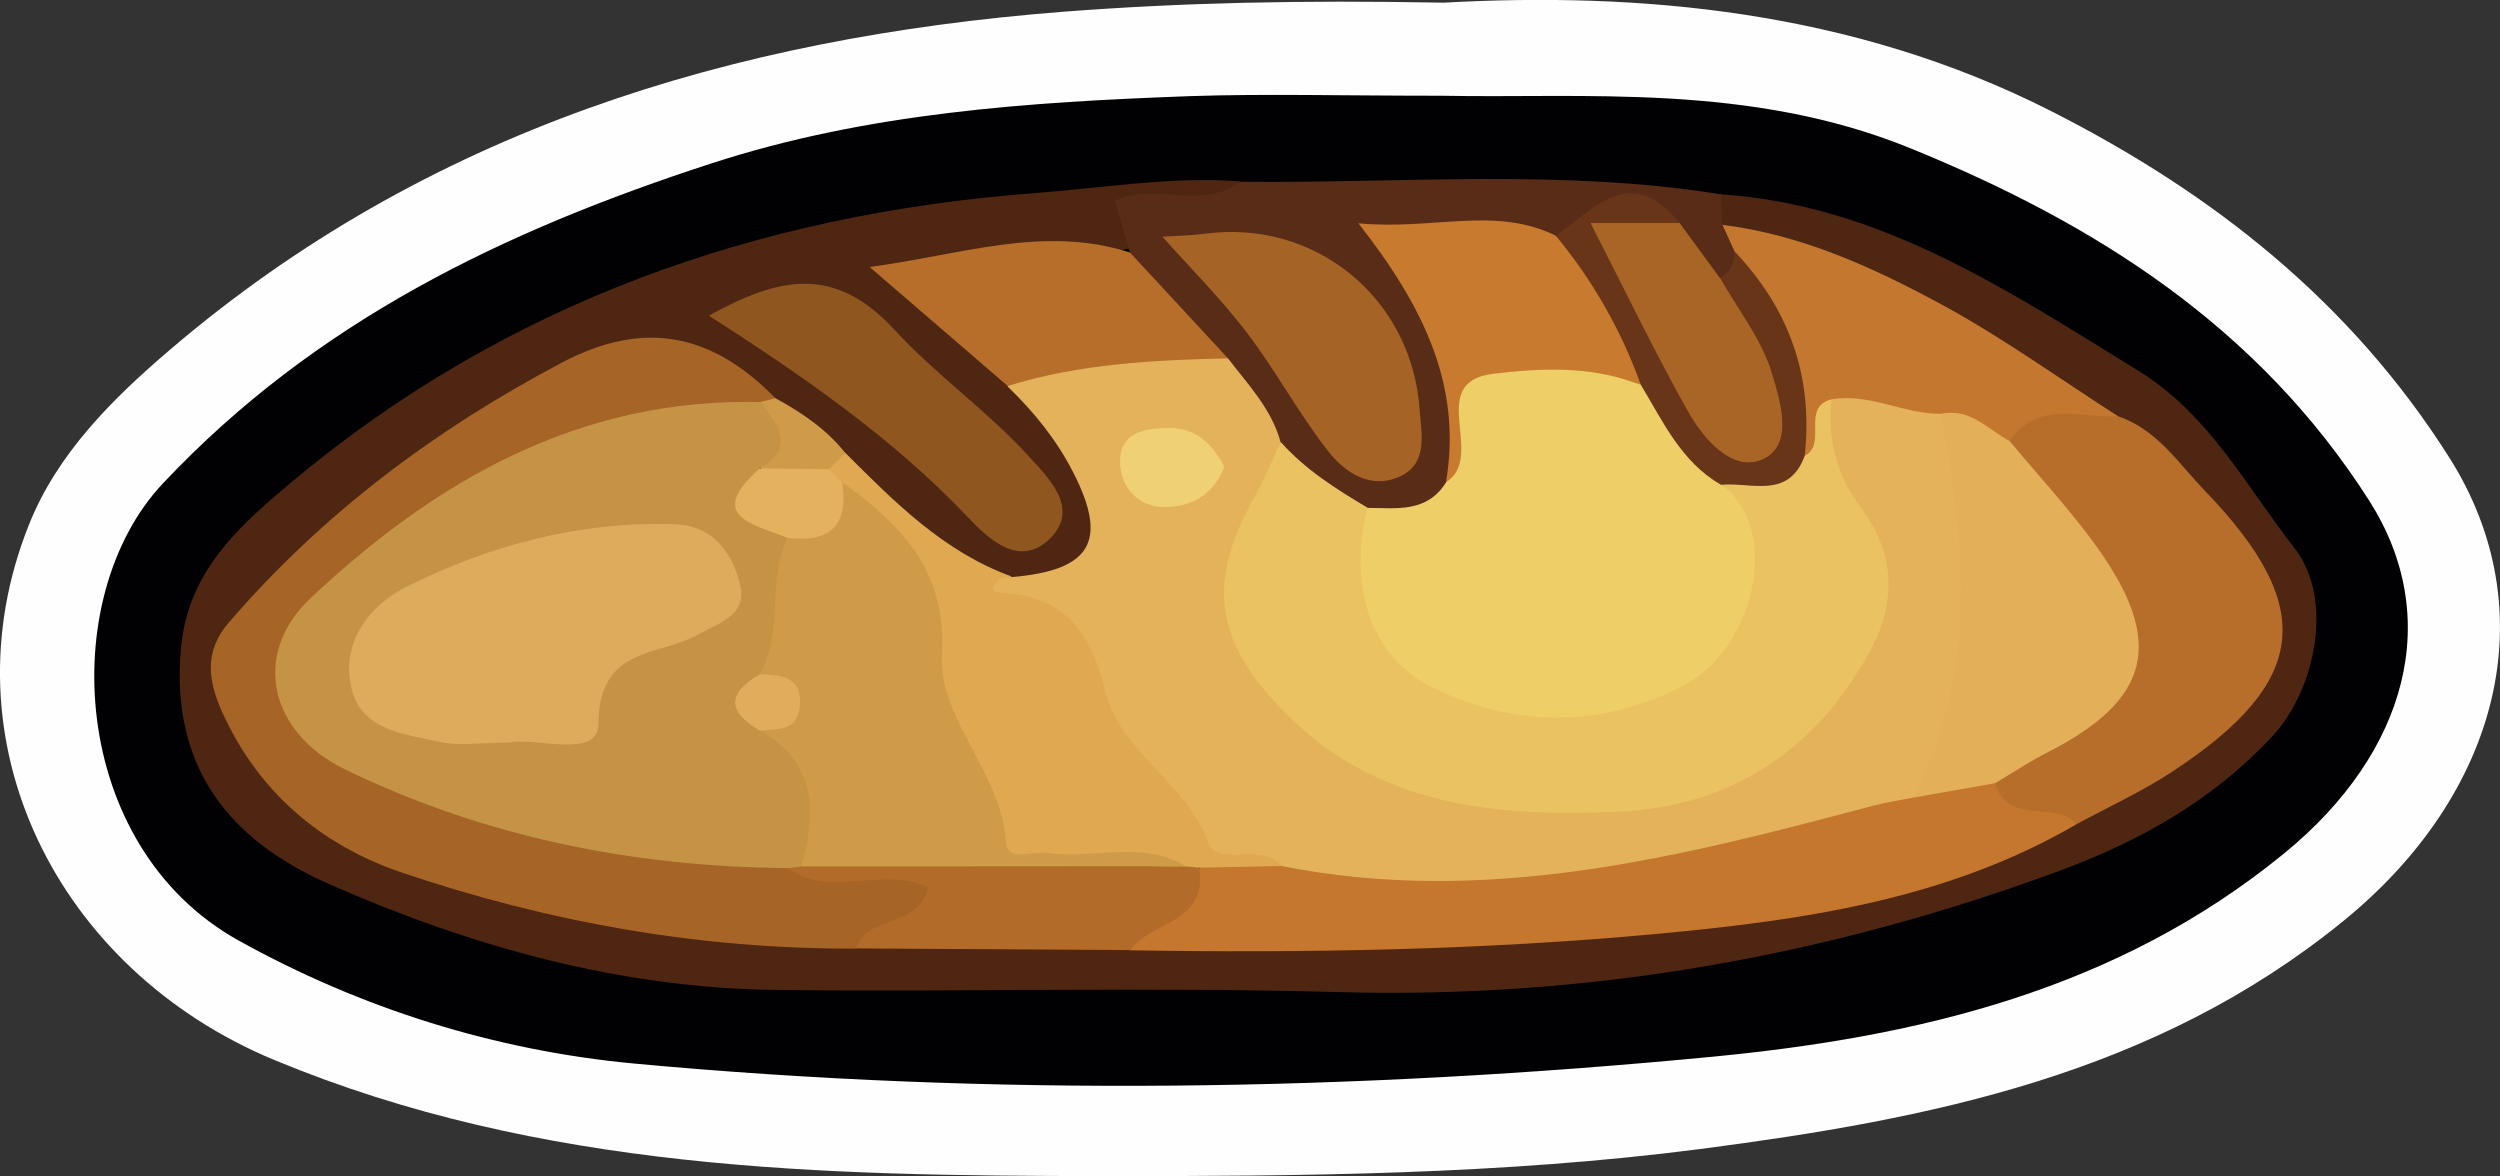 <?xml version="1.0" encoding="utf-8"?>
<!-- Generator: Adobe Illustrator 23.0.2, SVG Export Plug-In . SVG Version: 6.00 Build 0)  -->
<svg version="1.1" id="Camada_1" xmlns="http://www.w3.org/2000/svg" xmlns:xlink="http://www.w3.org/1999/xlink" x="0px" y="0px"
	 viewBox="0 0 131.09 61.68" style="enable-background:new 0 0 131.09 61.68;" xml:space="preserve">
<rect x="0" y="0" width="131.09" height="61.68" fill="#333333" stroke="none"/>
<style type="text/css">
	.st0{fill:#FEFEFE;}
	.st1{fill:#010002;}
	.st2{fill:#4E2612;}
	.st3{fill:#582C16;}
	.st4{fill:#E4B25B;}
	.st5{fill:#A66426;}
	.st6{fill:#C5772D;}
	.st7{fill:#B66E2A;}
	.st8{fill:#DFA851;}
	.st9{fill:#C4772E;}
	.st10{fill:#8F5620;}
	.st11{fill:#B26B29;}
	.st12{fill:#CF9B48;}
	.st13{fill:#EAC262;}
	.st14{fill:#EECE66;}
	.st15{fill:#A56325;}
	.st16{fill:#C87A2F;}
	.st17{fill:#A86526;}
	.st18{fill:#683518;}
	.st19{fill:#E3AF59;}
	.st20{fill:#EFD074;}
	.st21{fill:#C49346;}
	.st22{fill:#E4B15F;}
	.st23{fill:#DCAB5C;}
	.st24{fill:#E1AD5C;}
</style>
<g>
	<path class="st0" d="M75.7,0.14c10.14-0.56,21.35,0.35,31.86,5.69c8.51,4.32,15.71,10.01,20.87,18.16
		c5.08,8.02,2.7,17.62-5.61,24.35c-9.88,8.01-21.59,10.34-33.67,11.91c-10.42,1.35-20.94,1.43-31.38,1.42
		c-14.66-0.02-29.38-0.27-43.39-6.09C2.96,50.84-3.01,38.82,1.52,27.51C3,23.79,5.9,20.91,8.9,18.35
		C22.35,6.85,38.36,1.98,55.7,0.62C61.91,0.14,68.13,0,75.7,0.14z"/>
	<path class="st1" d="M75.59,5.02c7.4,0.15,16.16-0.68,24.57,2.75c9.76,3.97,18.27,9.39,24.07,18.48c3.89,6.1,2.06,13.17-4.46,18.5
		c-8.76,7.16-19.18,9.62-29.97,10.66c-18.82,1.81-37.69,2.11-56.53,0.36c-7.3-0.68-14.35-2.89-20.77-6.46
		c-8.88-4.94-9.58-18-3.95-23.97C16.57,16.82,26.5,12.08,37.3,8.57c8.17-2.66,16.63-3.22,25.12-3.53
		C66.37,4.91,70.33,5.02,75.59,5.02z"/>
	<path class="st2" d="M90.25,10.19c8.36,0.56,15.03,5.04,21.86,9.24c3.74,2.3,5.67,6.07,8.21,9.32c2.04,2.6,1.16,7.35-1.17,9.86
		c-3.09,3.32-6.87,5.46-11.1,7.03c-12.24,4.53-24.82,6.75-37.91,6.38c-9.79-0.27-19.6,0-29.39-0.11
		c-8.23-0.09-16.05-2.27-23.51-5.56c-5.21-2.3-8.32-6.11-7.75-12.38c0.38-4.09,3.15-6.46,5.76-8.66
		c11.26-9.44,24.49-14.09,39.07-15.19c3.57-0.27,7.11-0.88,10.71-0.61c-0.68,2.33-2.72,1.65-4.12,1.49
		c-2.12-0.24-0.95,1.33-1.4,1.96c-4.1,1-8.28,1.02-12.21,1.27c2.01,1.43,3.9,3.65,6.21,5.4c1.67,1.42,2.8,3.24,3.66,5.21
		c1.62,3.68,0.27,5.75-3.89,6.14c-4.02-0.92-6.7-3.78-9.44-6.56c-1.13-1.3-2.59-2.21-3.98-3.19c-3.51-3.22-7.15-3.04-11.16-0.81
		c-5.59,3.12-10.57,6.94-14.9,11.66c-1.86,2.02-1.97,3.98-0.57,6.16c1.94,3.01,4.55,5.24,7.93,6.45c7.95,2.84,16.16,4.18,24.61,4.09
		c4.43-0.12,8.86-0.11,13.28-0.1c11.45,0.32,22.86-0.07,34.23-1.6c5-0.68,9.74-2.23,14.35-4.22c3.33-1.36,6.38-3.16,8.87-5.83
		c2.85-3.06,3.04-5.21,0.39-8.48c-1.87-2.31-3.96-4.44-6.4-6.18c-5.4-3.46-10.73-7.05-16.96-8.95c-1.22-0.37-2.51-0.77-3.48-1.73
		C89.82,11.16,89.83,10.65,90.25,10.19z"/>
	<path class="st3" d="M59.25,13.24c-0.25-0.87-0.5-1.73-0.79-2.72c2.07-1.01,4.58,0.54,6.57-0.99c8.41,0.09,16.84-0.69,25.22,0.66
		c0.02,0.53,0.04,1.07,0.06,1.6c0.51,0.45,1,0.9,1.07,1.64c-0.01,0.77-0.32,1.3-1.14,1.41c-1.54-0.25-1.99-1.69-2.88-2.64
		c-2.33-2.48-4.09,0.65-6.16,0.63c-2.44-0.13-4.9-0.61-7.8,0.12c2.42,3.96,4.34,7.89,3.02,12.49c-0.97,1.75-2.52,2.18-4.37,1.94
		c-2.14-0.63-3.72-2.09-5.25-3.6c-1-1.5-1.86-3.09-2.98-4.52C62.5,17.1,59.58,16.15,59.25,13.24z"/>
	<path class="st4" d="M64.39,18.79c1.06,1.38,2.28,2.65,2.76,4.39c0.15,1.6-0.44,2.97-1.08,4.42c-1.38,3.11-0.97,5.97,1.46,8.58
		c6.25,6.7,19.85,7.52,26.56,1.51c4.01-3.59,4.58-6.6,2.21-11.4c-0.91-1.84-1.85-3.7-0.2-5.65c2.09-0.93,3.97-0.39,5.76,0.79
		c2.92,7.24,3.32,14.29-1.55,20.96c-10.63,3.56-21.36,6.26-32.7,3.91c-5.53-0.27-7.47-4.84-9.86-8.59c-1.52-2.38-2.28-5.2-5.51-5.95
		c-0.53-0.12-1.13-0.68-0.77-1.33c0.34-0.61,1.02-0.36,1.58-0.17c4.16-0.35,5.07-1.88,3.23-5.48c-0.87-1.71-2.07-3.19-3.45-4.52
		C54.86,17.95,60.45,17.25,64.39,18.79z"/>
	<path class="st5" d="M44.91,49.74c-8.19,0.04-16.16-1.38-23.88-4c-4.22-1.44-7.49-4.22-9.38-8.4c-0.73-1.62-0.97-3.17,0.34-4.69
		c4.92-5.71,10.8-10.11,17.46-13.63c4.39-2.32,7.94-1.49,11.23,1.88c-0.21,0.33-0.49,0.56-0.85,0.71
		c-7.98,0.77-15.07,3.58-21.16,8.89c-4.47,3.89-4.05,7.33,1.41,9.75c6.79,3.01,14.04,3.95,21.36,4.59c1.73,0.57,3.53,0.27,5.29,0.45
		c1.02,0.11,2.36,0.05,2.49,1.41c0.1,1.17-0.86,1.9-1.95,2.23C46.45,49.16,45.61,49.25,44.91,49.74z"/>
	<path class="st6" d="M67.2,45.41c10.67,2.13,20.86-0.45,31.04-3.17c0.69-0.18,1.4-0.28,2.1-0.42c1.3-0.74,2.54-1.67,4.18-1.18
		c1.29,1.14,3.72,0.35,4.38,2.57c-6.8,3.97-14.39,5.05-22.02,5.76c-9.18,0.85-18.4,1.01-27.62,0.86c0.57-2.21,2.68-3.11,3.98-4.69
		C64.57,45.23,65.92,44.84,67.2,45.41z"/>
	<path class="st7" d="M108.9,43.21c-1.16-1.26-3.63,0.1-4.29-2.14c0.13-1.85,1.82-2.03,2.99-2.7c3.66-2.09,4.29-4.55,2.25-8.33
		c-1.32-2.44-3.92-3.9-4.86-6.6c1.19-3.71,3.68-2.48,6.08-1.61c2.04,0.69,3.17,2.48,4.56,3.92c5.88,6.1,5.42,10.02-1.72,14.71
		C112.33,41.5,110.58,42.3,108.9,43.21z"/>
	<path class="st8" d="M67.2,45.41c-1.44,0.03-2.88,0.06-4.32,0.09c-0.31,0.23-0.66,0.34-1.04,0.34c-0.24-0.02-0.48-0.03-0.71-0.07
		c-2.92-0.49-6.82,1.28-8.6-1.01c-2.07-2.66-3.64-6.29-3.88-9.84c-0.26-3.83-1.98-6.51-4.65-8.89c-0.37-0.43-0.65-0.92-0.77-1.49
		c0.12-0.61,0.35-1.06,1.1-0.79c2.59,2.59,5.16,5.19,8.72,6.48c-0.23,0.05-0.53,0.03-0.68,0.17c-0.74,0.66,0.07,0.68,0.38,0.71
		c3.19,0.23,4.5,2.21,5.19,5.1c0.79,3.27,4.29,4.79,5.43,8C63.83,45.5,66.15,44.11,67.2,45.41z"/>
	<path class="st9" d="M111.07,21.83c-1.97,0.1-4.19-0.88-5.69,1.3c-1.59,0.49-2.56-0.56-3.61-1.43c-1.95,0.01-3.75-1.1-5.74-0.76
		c-0.69,0.5-0.29,1.24-0.4,1.87c-0.15,0.87-0.27,1.73-1.43,0.82c-0.35-3.71-1.87-7.06-3.25-10.45c-0.21-0.46-0.42-0.92-0.63-1.39
		c4.17,0.52,7.94,2.25,11.55,4.21C105.05,17.73,108.01,19.87,111.07,21.83z"/>
	<path class="st10" d="M37.17,16.55c3.7-2.04,6.6-2.67,9.76,0.77c2.13,2.32,4.85,4.23,7.02,6.61c1.07,1.17,2.69,2.75,1.1,4.32
		c-1.57,1.55-3.21,0.03-4.3-1.13C46.84,23,42.24,19.81,37.17,16.55z"/>
	<path class="st7" d="M64.39,18.79c-3.9,0.09-7.79,0.28-11.55,1.45c-2.22-1.92-4.44-3.83-7.24-6.24c4.87-0.65,9.12-2.21,13.65-0.76
		C60.96,15.09,62.68,16.94,64.39,18.79z"/>
	<path class="st11" d="M62.16,45.43c0.24,0.02,0.48,0.04,0.71,0.07c0.52,2.88-2.5,2.8-3.61,4.32c-4.78-0.03-9.57-0.06-14.35-0.09
		c0.57-1.82,3.24-1.02,3.75-3.18c-2.32-1.18-5.14,0.6-7.38-1.04c0.3-0.37,0.68-0.63,1.12-0.79C49.03,43.67,55.56,45.53,62.16,45.43z
		"/>
	<path class="st12" d="M44.33,23.76c-0.29,0.28-0.58,0.56-0.88,0.83c-0.88,0.91-1.93,0.86-3.02,0.55c-1.51-1.18-0.46-2.7-0.54-4.07
		c0.26-0.06,0.51-0.12,0.77-0.19C42.05,21.64,43.34,22.51,44.33,23.76z"/>
	<path class="st13" d="M94.63,23.9c1.22-0.63-0.22-2.52,1.4-2.96c-0.2,2.11,0.25,3.97,1.58,5.72c1.76,2.31,1.83,4.93,0.47,7.44
		c-2.83,5.21-7.25,8.19-13.21,8.46c-6.45,0.29-12.7-0.26-17.6-5.3c-3.59-3.69-4.01-6.73-1.46-11.26c0.51-0.91,0.9-1.88,1.35-2.82
		c1.29,1.45,2.91,2.47,4.56,3.45c0.09,0.71,0.4,1.36,0.53,2.06c1.39,7.44,10.55,10.66,16.42,5.74c3.09-2.59,2.34-5.88,1.47-9.15
		C91.44,24.2,93.07,24.18,94.63,23.9z"/>
	<path class="st14" d="M90.24,25.41c3.12,2.09,1.97,8.56-2.09,10.61c-4.28,2.16-8.78,2.13-13.08,0.01c-3.2-1.58-4.39-5.29-3.37-9.4
		c1.52,0.01,3.12,0.27,4.12-1.33c0.07-0.1,0.14-0.19,0.19-0.3c0.87-1.89-1.07-4.67,1.2-5.84c2.56-1.32,5.52-0.87,8.29-0.02
		C87.81,20.68,89.07,23.01,90.24,25.41z"/>
	<path class="st15" d="M60.95,12.41c0.59-0.04,1.4-0.05,2.2-0.15c5.77-0.79,10.88,3.33,11.29,9.21c0.09,1.26,0.47,2.84-1.05,3.52
		c-1.55,0.7-2.9-0.23-3.77-1.36c-1.54-1.97-2.73-4.21-4.25-6.2C64.01,15.65,62.41,14.05,60.95,12.41z"/>
	<path class="st16" d="M86.03,20.17c-0.11-0.04-0.23-0.07-0.34-0.11c-2.42-0.88-4.98-0.75-7.39-0.46c-3.59,0.43-0.33,4.33-2.48,5.69
		c0.86-5.03-1.16-9.21-4.59-13.58c3.93,0.37,7.17-0.92,10.35,0.65C84.69,14.05,86.29,16.58,86.03,20.17z"/>
	<path class="st17" d="M88.07,11.69c0.7,0.96,1.41,1.92,2.11,2.88c2.91,1.88,3.85,4.61,3.68,7.96c-0.13,2.62-1.52,2.67-3.35,1.87
		c-1.49-0.65-2.37-1.96-3.09-3.38c-1.14-2.24-2.22-4.51-3.41-6.73c-0.44-0.82-1.53-1.64-0.92-2.53c0.61-0.88,1.92-0.78,2.99-0.8
		C86.83,10.95,87.5,11.19,88.07,11.69z"/>
	<path class="st18" d="M88.07,11.69c-1.43,0-2.85,0-4.67,0c1.77,3.45,3.34,6.73,5.11,9.88c0.82,1.45,2.32,3.21,3.9,2.52
		c1.69-0.74,0.93-3.08,0.5-4.52c-0.53-1.78-1.78-3.34-2.72-5c0.57-0.29,0.76-0.79,0.76-1.39c2.87,3.01,4.14,6.57,3.68,10.73
		c-0.85,2.29-2.8,1.36-4.39,1.51c-2.08-1.2-3.03-3.3-4.2-5.24c-1.03-2.86-2.51-5.46-4.45-7.81C83.61,10.9,85.55,8.55,88.07,11.69z"
		/>
	<path class="st19" d="M101.77,21.7c1.52-0.33,2.46,0.81,3.61,1.43c1.52,1.83,3.16,3.59,4.55,5.52c3.61,5.03,2.85,8.03-2.56,10.8
		c-0.95,0.48-1.84,1.08-2.76,1.62c-1.42,0.25-2.85,0.5-4.27,0.75C103.69,35.31,103.1,28.53,101.77,21.7z"/>
	<path class="st20" d="M64.2,24.47c-0.61,1.6-1.88,2.12-3.16,2.12c-1.29,0-2.27-0.98-2.31-2.3c-0.04-1.58,1.2-1.83,2.5-1.85
		C62.76,22.42,63.58,23.31,64.2,24.47z"/>
	<path class="st21" d="M39.9,21.08c0.85,1.17,1.86,2.35-0.06,3.48c-0.64,1.93,1.3,2.66,1.88,4.03c-0.05,2.24-0.02,4.49-1.01,6.58
		c-0.72,0.98-1.21,1.95,0.06,2.89c3.11,3.06,3.27,4,1.25,7.38c-0.25,0.03-0.5,0.06-0.74,0.08c-8.1-0.07-15.88-1.63-23.2-5.18
		c-3.95-1.92-4.92-6.04-1.79-8.98C22.88,25.16,30.44,20.85,39.9,21.08z"/>
	<path class="st12" d="M42.02,45.43c0.8-2.84,0.82-5.45-2.18-7.13c0.81-0.98,0.81-1.96,0-2.95c1.27-2.23,0.36-4.89,1.45-7.16
		c1.06-0.87,2.03-1.82,2.88-2.9c3.05,2.22,5.46,4.58,5.22,8.97c-0.19,3.54,3.15,6.23,3.36,9.91c0.06,1.04,1.39,0.45,2.14,0.55
		c2.42,0.35,4.97-0.68,7.29,0.7C55.45,45.43,48.73,45.43,42.02,45.43z"/>
	<path class="st22" d="M44.16,25.3c0.36,2.27-0.66,3.18-2.88,2.9c-1.74-0.72-4.32-1.09-1.44-3.64c1.21,0.01,2.41,0.03,3.62,0.04
		C43.69,24.83,43.93,25.07,44.16,25.3z"/>
	<path class="st23" d="M26.72,38.94c-1.54,0-2.66,0.19-3.68-0.04c-1.82-0.41-4.07-0.58-4.61-2.8c-0.58-2.42,0.96-4.37,2.86-5.32
		c4.39-2.2,9.11-3.46,14.1-3.29c2.02,0.07,3.02,1.52,3.42,3.17c0.39,1.61-1.12,2.01-2.3,2.66c-2.01,1.1-5.11,0.58-5.13,4.65
		C31.36,39.83,28.04,38.63,26.72,38.94z"/>
	<path class="st24" d="M39.84,35.36c1.1,0.04,2.23,0.08,2.1,1.65c-0.11,1.35-1.19,1.21-2.1,1.3C38.13,37.32,38.12,36.34,39.84,35.36
		z"/>
</g>
</svg>
